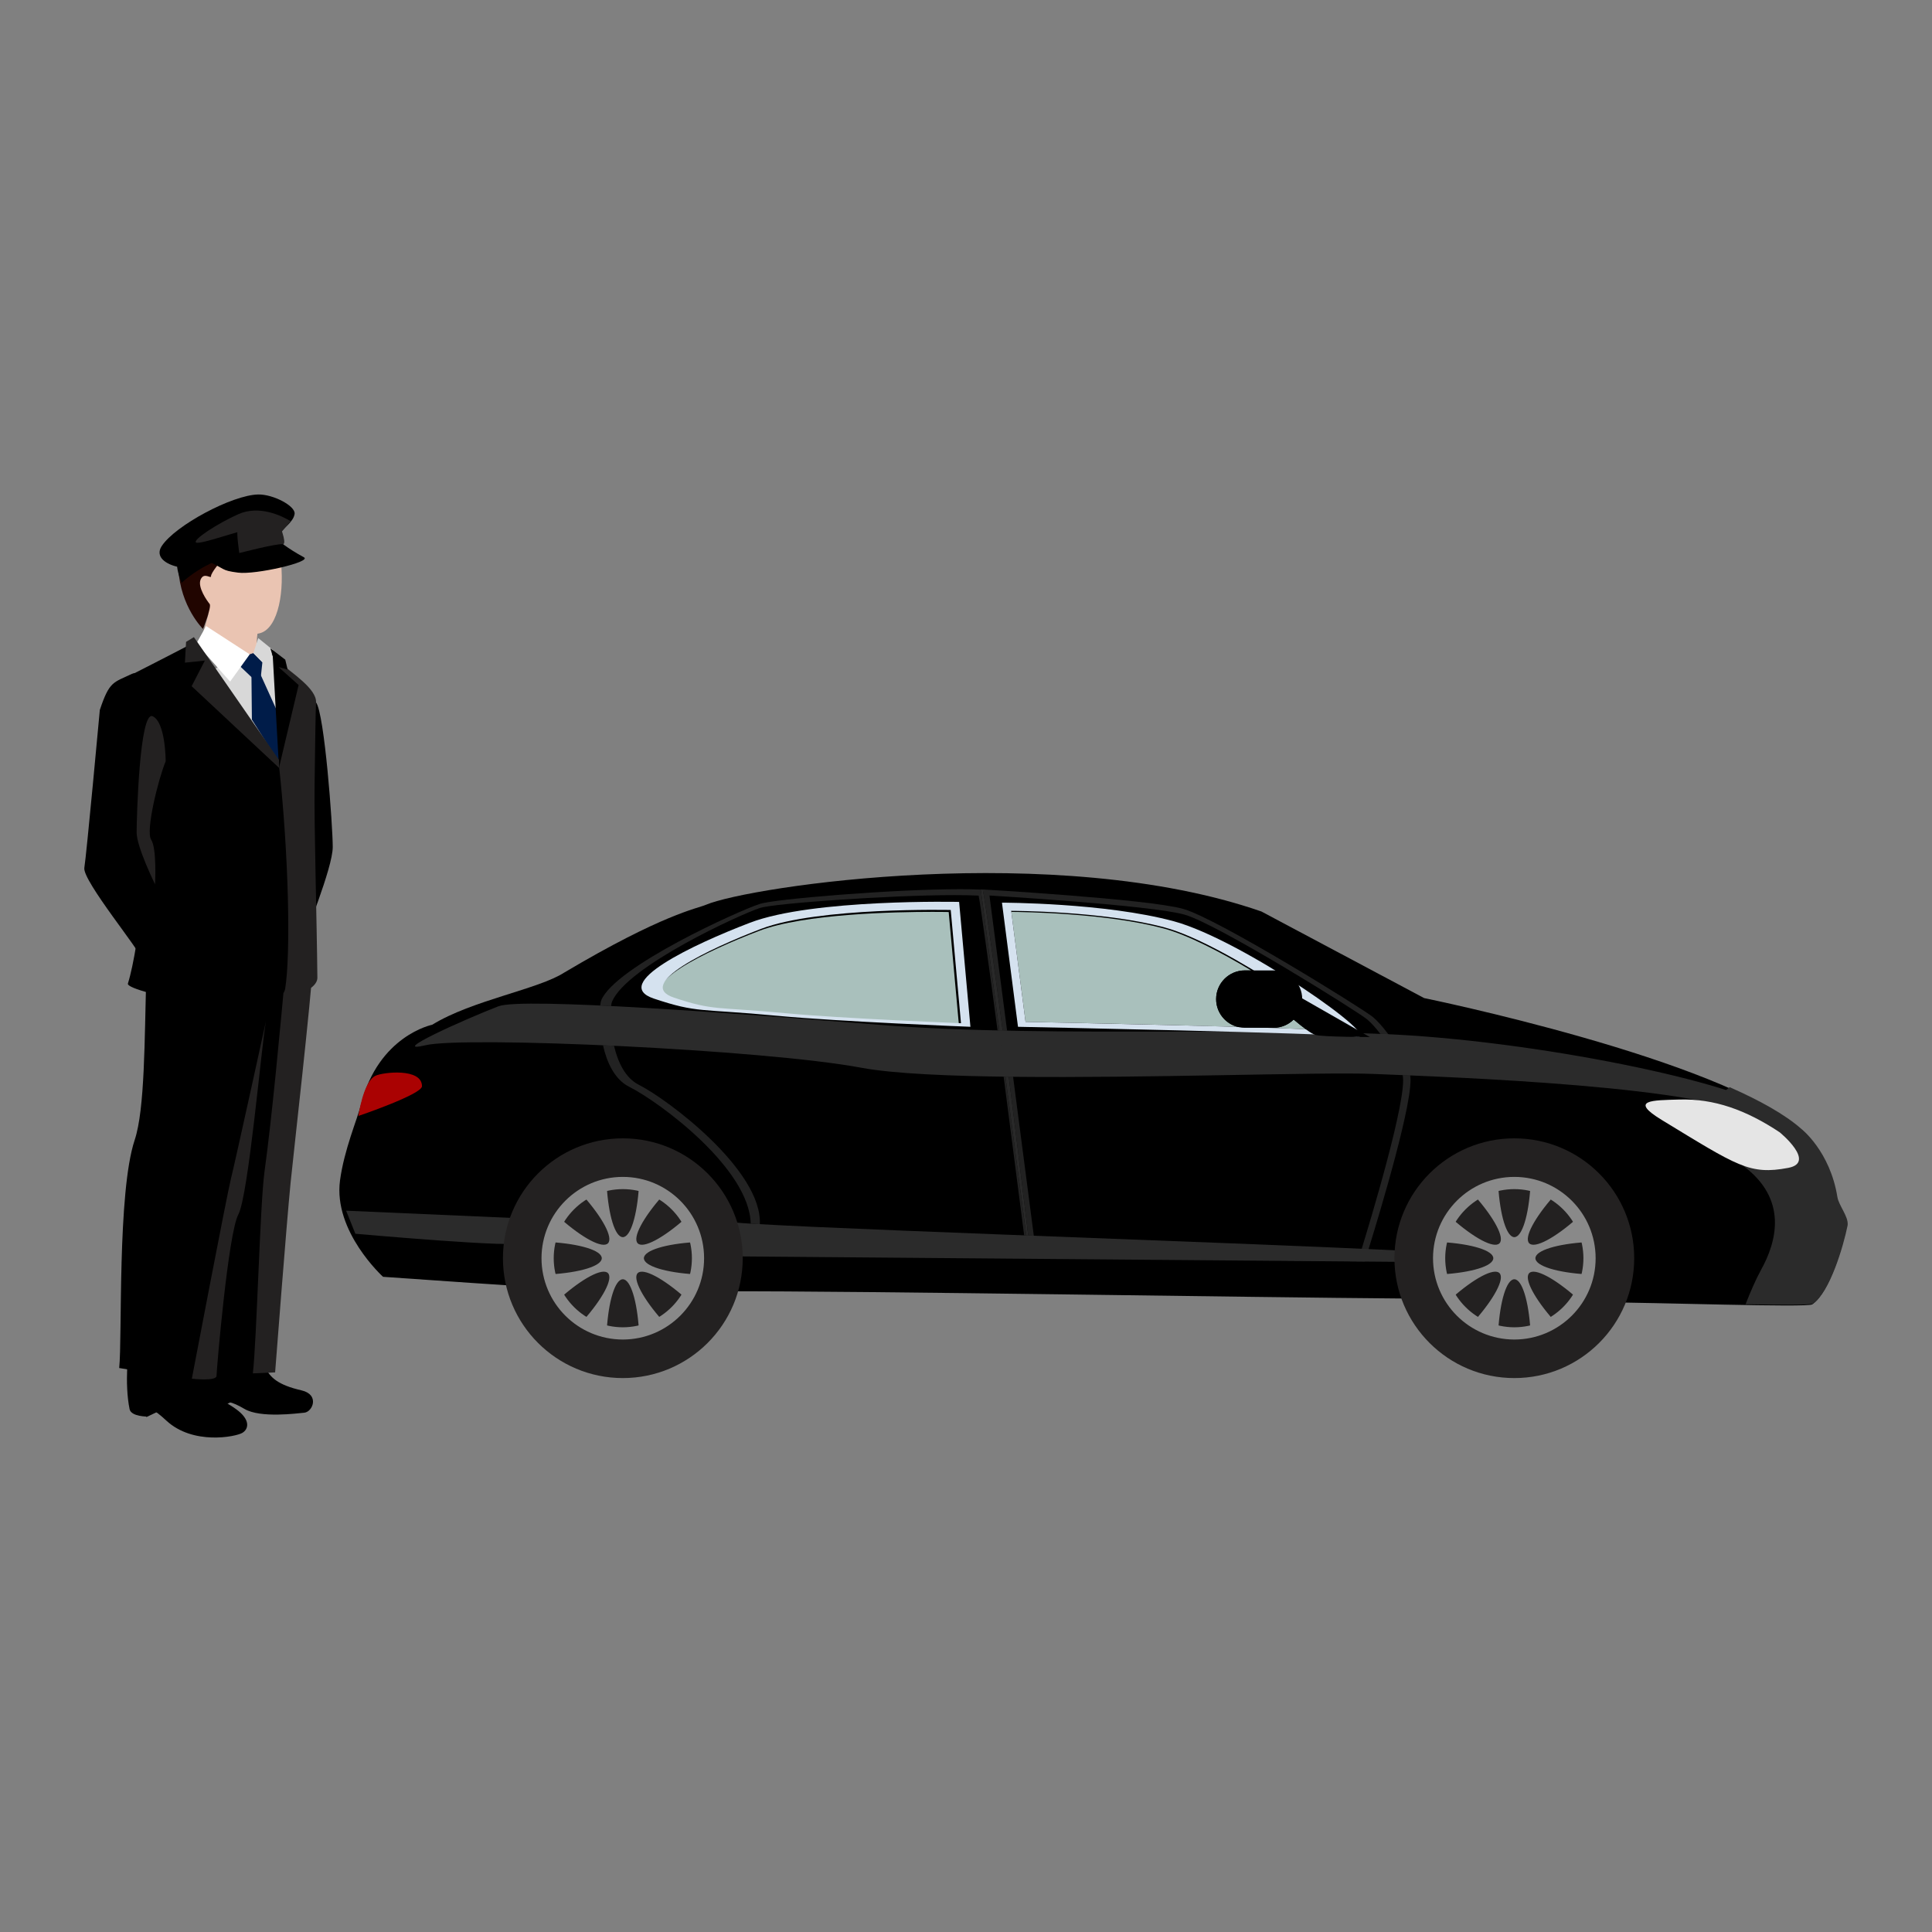 <svg xmlns="http://www.w3.org/2000/svg" width="1600.003" height="1600.003" fill-rule="evenodd" clip-rule="evenodd" image-rendering="optimizeQuality" shape-rendering="geometricPrecision" text-rendering="geometricPrecision" viewBox="0 0 16666.66 16666.66" id="taxi-driver"><rect x="0" y="0" width="16666.66" height="16666.66" fill="#808080" stroke="none"/><rect width="16666.66" height="16666.66" fill="none"></rect><path fill-rule="nonzero" d="M15843.93 10332.8c-62.98,-395.14 -310.1,-586.65 -310.1,-586.65 -693.54,-614.54 -3248.05,-1135.96 -3248.05,-1135.96l-1404.07 -747.11c-1769.42,-614.29 -4421.46,-216.51 -4792.78,-57.44 -74.53,32.04 -371.39,79.61 -1219.97,583.5 -225.19,145.84 -795.57,238.57 -1140.39,450.93 0,0 -464.02,92.73 -614.26,688.07 -31.94,127.17 -145.87,390.24 -181.17,655.52 -58.94,441.2 371.29,830.91 371.29,830.91 0,0 1501.7,106 1645.9,107.65 -7.05,-44.17 -10.84,-301.8 -10.84,-347.97 0,-479.54 -35.44,-814.88 443.6,-814.88 479.15,0 867.6,335.34 867.6,814.88 0,52.36 -4.79,315.53 -13.63,365.49 1194.9,-4.54 4589.79,53.11 5859.47,61.94 -13.23,-60.44 -13.23,-363.2 -13.23,-427.43 0,-479.54 388.45,-814.88 867.6,-814.88 479.04,0 867.63,335.34 867.63,814.88 0,67.13 -7.83,397.68 -22.35,460.23 479.18,0.75 1794.56,47.06 1837.59,17.67 146.09,-99.53 263.03,-498.2 298.62,-676.34 8.44,-75.07 -76.71,-169.84 -88.44,-243.01z"></path><path fill-rule="nonzero" d="M9891.22 9497.75l-395.14 0c-27.5 0-49.85-22.21-49.85-49.46 0-27.25 22.35-49.57 49.85-49.57l395.14 0c27.25 0 49.17 22.31 49.17 49.57 0 27.25-21.92 49.46-49.17 49.46zM7416.03 9497.75l-395.25 0c-27.39 0-49.71-22.21-49.71-49.46 0-27.25 22.31-49.57 49.71-49.57l395.25 0c27.25 0 49.21 22.31 49.21 49.57 0 27.25-21.96 49.46-49.21 49.46z"></path><path fill="#aa0202" fill-rule="nonzero" d="M3238.18 9280.63c63.19,-31.29 402.08,-70.27 402.08,89.69 0,70.63 -548.17,256.49 -548.17,256.49 0,0 39.98,-293.07 146.09,-346.18z"></path><path fill="#222" fill-rule="nonzero" d="M8853.64 10657.81c-6.04,-0.25 -12.48,-0.5 -18.52,-0.75 -31.79,-246.8 -120.23,-932.72 -177.02,-1368.88 5.19,0 10.23,0.14 15.41,0.14l180.13 1369.49zm-2298.92 -97.28c-28.15,-1.5 -54.36,-3.15 -78.61,-4.69 -10.23,-476.25 -788.39,-1050.27 -1047.88,-1180.23 -125.92,-62.94 -193.19,-210.32 -226.34,-358.41 31.54,1.36 63.34,2.9 95.13,4.4 32.65,139.91 96.88,277.8 214.32,336.85 251.7,126.56 1065.58,738.81 1043.37,1202.08zm2066.28 -1670.89c-5.19,-0.11 -10.23,-0.25 -15.38,-0.39 -63.98,-480.54 -146.23,-1078.81 -163.15,-1163.07 -59.04,-3.04 -129.17,-4.3 -207.28,-4.3 -569.62,0 -1558.1,71.78 -1677.69,110.4 -172.09,55.36 -1149.33,503.89 -1277.65,808.2 -3.15,7.3 -5.94,20.42 -8.08,38.23 -31.79,-1.65 -63.19,-3.18 -93.98,-4.54 2.4,-21.85 5.69,-37.87 9.33,-46.46 123.88,-291.54 1188.81,-772.86 1370.38,-830.91 127.67,-40.88 1140.5,-126.13 1725.76,-126.13 65.09,0 125.02,1 177.78,3.25l159.96 1215.71z"></path><path fill="#2b2b2b" fill-rule="nonzero" d="M4299.72 8680.86c-294.97,113.55 -963.52,415.45 -627.92,335.85 335.45,-79.5 2908.17,35.44 3759.75,194.51 551.31,102.96 1967.26,83.79 3072.82,64.62 602.67,-10.37 1113.11,-20.85 1340.84,-11.48 645.44,26.36 2972.61,105.96 3308.35,397.79 271.26,79.36 425.68,159.07 141.8,-79.61 -283.85,-238.72 -2055.55,-610 -3372.19,-663.11 -548.42,-22.1 -1166.36,-21.1 -1795.78,-20.2 -881.12,1.25 -1785.09,2.65 -2553.41,-59.15 -1165.35,-94.02 -3067.74,-238.72 -3274.27,-159.22z"></path><path fill="#a9c0bc" fill-rule="nonzero" d="M11265.11 8879.16c-89.44,-4.15 -204.13,-8.33 -334.95,-12.73l56 0c67.77,0 129.07,-27.14 173.73,-71.17 34.83,29.4 72.03,59.69 105.22,83.9zm-588.3 -20.56c-771.11,-22.46 -1829.86,-43.27 -1829.86,-43.27l-122.63 -948.74c93.13,0.5 820.43,9.33 1315.99,143.44 201.74,54.64 488.41,201.88 752.83,361.45l-54.39 0c-136.76,0 -247.65,110.8 -247.65,247.3 0,115.55 79,212.32 185.71,239.82z"></path><path fill="#d5e2ef" fill-rule="nonzero" d="M11454.62 8891.79c-185.72,-28.76 -2607.66,-76.46 -2607.66,-76.46l-123.78 -957.83c0,0 795.61,0 1325.86,143.83 530.65,143.59 1647.68,928.04 1405.57,890.45zm-1328.26 -944.31c-593.08,-160.5 -1482.78,-160.5 -1482.78,-160.5l138.29 1070.87c0,0 2708.69,53.5 2916.5,85.54 270.47,42.02 -978.78,-835.2 -1572.01,-995.91z"></path><path fill="#2b2b2b" fill-rule="nonzero" d="M15640.54 11245.46c145.98,-99.42 263.03,-498.31 298.51,-676.34 8.08,-75.06 -76.85,-169.69 -88.58,-242.86 -63.09,-395.28 -309.99,-586.79 -309.99,-586.79 -141.41,-125.38 -360.67,-246.91 -619.3,-360.81 -315.18,226.2 111.65,674.69 111.65,674.69 397.79,291.57 291.54,662.86 158.96,901.43 -43.67,79.25 -90.73,187.22 -133.36,296.51 315.64,5.4 563.8,6.65 582.11,-5.83z"></path><path fill="#e5e5e5" fill-rule="nonzero" d="M15353.15 9768.22c-289.93,-192.76 -565.72,-291.78 -866.49,-282.95 -233.03,6.8 -437.02,2.26 -150.13,176.88 654.02,397.79 755.94,475.25 1089.65,412.67 245.76,-46.06 -73.03,-306.59 -73.03,-306.59z"></path><path fill="#a9c0bc" fill-rule="nonzero" d="M8272.44 8844.37c0,0 -1024.56,-40.27 -1511.68,-86.19 -609.86,-57.4 -618.83,-19.17 -963.52,-134.11 -344.93,-115.05 300.41,-421.24 751.3,-593.73 387.45,-148.09 1175.33,-164.01 1495.52,-164.01 87.44,0 139.94,1.29 139.94,1.29l88.44 976.75z"></path><path fill="#d5e2ef" fill-rule="nonzero" d="M5814.91 8606.4c-344.79,-114.8 300.51,-421.25 751.19,-593.73 493.52,-188.61 1635.42,-162.61 1635.42,-162.61l88.58 976.64c0,0 -1024.45,-40.12 -1511.57,-86.04 -609.96,-57.54 -618.94,-19.45 -963.62,-134.25zm2459.03 -825.97c0,0 -1259.59,-28.5 -1803.75,179.39 -497.06,190.26 -1208.99,528 -828.76,654.92 380.26,126.67 390.09,84.4 1062.79,147.99 537.22,50.46 1667.25,95.02 1667.25,95.02l-97.52 -1077.31z"></path><path fill-rule="nonzero" d="M11233.71 8618.78c0,136.9 -110.9,247.65 -247.55,247.65l-247.41 0c-136.76,0 -247.65,-110.76 -247.65,-247.65 0,-136.5 110.9,-247.3 247.65,-247.3l247.41 0c136.65,0 247.55,110.8 247.55,247.3z"></path><path fill-rule="nonzero" d="M11136.43 8557.09l680.63 388.95c0,0 -397.64,0 -468.31,-17.78 -70.63,-17.67 -318.32,-247.41 -318.32,-247.41l106 -123.77z"></path><path fill="#2b2b2b" fill-rule="nonzero" d="M6274.78 10537.33c105.21,42.13 4383.76,177.63 5913.83,256.35 392.5,20.06 117.09,93.73 117.09,93.73l-6030.91 -49.71 0 -300.37z"></path><path fill="#232121" fill-rule="nonzero" d="M12029.39 10854.25c0,-571.52 463.16,-1034.18 1034.29,-1034.18 571.27,0 1034.04,462.66 1034.04,1034.18 0,571.13 -462.77,1033.89 -1034.04,1033.89 -571.13,0 -1034.29,-462.76 -1034.29,-1033.89z"></path><path fill="#898989" fill-rule="nonzero" d="M12467.3 10854.25c0.79,328.91 267.22,595.34 596.38,595.84 329.05,-0.5 595.48,-266.93 595.87,-595.84 -0.39,-329.05 -266.82,-595.62 -595.87,-596.12 -329.16,0.5 -595.59,267.07 -596.38,596.12zm-105.21 0c0.39,-387.34 314.28,-701.59 701.59,-701.59 387.2,0 701.23,314.24 701.23,701.59 0,387.42 -314.03,700.94 -701.23,701.44 -387.31,-0.5 -701.2,-314.03 -701.59,-701.44z"></path><path fill="#898989" fill-rule="nonzero" d="M13688.8 10993.51c-254.59,-15.27 -443.31,-71.78 -443.31,-139.26 0,-67.63 188.72,-123.92 443.56,-139.19 -16.38,-72.78 -45.17,-142.16 -84.76,-204.89 -190.65,169.09 -364.49,263.57 -412.2,215.5 -47.56,-47.7 46.46,-221.41 215.5,-411.91 -40.52,-25.64 -84.29,-47.31 -131.85,-64.23 -24.46,-8.58 -48.57,-15.13 -72.78,-20.7 -15.27,254.74 -72.06,443.6 -139.3,443.6 -67.38,0 -123.78,-188.86 -139.3,-443.6 -72.53,16.27 -141.91,45.06 -204.38,84.94 168.94,190.76 262.81,364.2 215.36,411.91 -47.67,48.07 -221.51,-46.42 -412.27,-215.5 -25.64,40.63 -47.56,84.29 -63.84,131.71 -8.58,24.35 -15.27,48.96 -21.1,73.17 254.99,15.27 443.99,71.56 443.99,139.19 0,67.48 -189,123.99 -443.99,139.26 16.31,72.56 45.31,141.55 85.04,204.78 190.65,-169.3 364.49,-263.32 412.16,-215.76 47.46,47.71 -46.42,221.8 -215.72,412.31 40.63,25.86 84.65,47.56 131.96,64.09 24.11,8.58 48.31,15.17 72.78,20.96 15.52,-254.84 71.92,-444.2 139.3,-444.2 67.23,0 124.02,189.36 139.3,444.2 72.67,-16.52 141.94,-45.17 204.38,-85.4 -168.8,-190.15 -262.82,-364.24 -215.26,-411.95 47.71,-47.56 221.55,46.46 412.31,215.76 25.35,-40.77 47.46,-84.65 64.09,-132.11 8.08,-24.1 15.16,-48.31 20.31,-72.67z"></path><path fill="#2b2b2b" fill-rule="nonzero" d="M4506.61 10510.68l-1520.62 -66.48 79.61 198.98c0,0 1488.18,131.96 1392.31,73.03 -86.15,-53.11 48.71,-205.53 48.71,-205.53z"></path><path fill="#222" fill-rule="nonzero" d="M11806.23 10775.25c-19.56,-0.86 -39.23,-1.75 -59.3,-2.65 60.55,-196.44 397.64,-1303.36 353.37,-1498.05 20.96,0.89 42.63,1.79 64.83,2.65 35.98,195.94 -257.85,1171.55 -358.91,1498.05zm-2887.86 -115.05c-16.02,-0.64 -32.04,-1.25 -48.07,-1.79 -30.29,-252.95 -111.79,-929.54 -168.3,-1369.74 12.48,0.25 25.1,0.25 37.59,0.54l178.78 1370.99zm3057.8 -1738.52c-17.81,-0.75 -35.48,-1.5 -53,-2.26 -5.19,-0.14 -10.48,-0.39 -15.77,-0.64 -40.48,-53.36 -80.36,-97.13 -113.04,-124.52 -80.36,-67.63 -1285.7,-820.18 -1573.12,-903.18 -287.64,-83.15 -1685.52,-165.65 -1685.52,-165.65l152.02 1165.61c-12.73,-0.25 -25.46,-0.5 -38.09,-0.75 -66.23,-500.5 -148.63,-1116.43 -171.84,-1215.57 -5.54,-0.29 -11.09,-0.54 -16.77,-0.79l-0.25 -1.89c0,0 1447.2,83.04 1747.57,169.08 300.3,85.8 1551.2,862.56 1635.35,932.58 37.84,31.54 85.01,84.04 132.46,147.99z"></path><path fill="#292929" fill-rule="nonzero" d="M8870.31 10658.42c-5.54,-0.25 -11.12,-0.5 -16.67,-0.61l-180.13 -1369.49c9.44,0.11 18.92,0.25 28.5,0.36 56.5,440.2 138.01,1116.79 168.3,1369.74zm-220.65 -1768.13c-9.58,-0.25 -19.06,-0.39 -28.65,-0.64l-159.96 -1215.71c5.69,0.25 11.23,0.5 16.77,0.79 23.21,99.13 105.61,715.07 171.84,1215.57z"></path><path fill="#2b2b2b" fill-rule="nonzero" d="M8739.6 9289.22c-12.48-.29-25.11-.29-37.59-.54-9.59-.11-19.06-.25-28.5-.36l-52.5-398.68c9.59.25 19.06.39 28.65.64 12.63.25 25.35.5 38.09.75l51.86 398.18zm3425.54-12.02c-22.21-.86-43.88-1.75-64.83-2.65-.65-2.75-1.4-5.4-2.15-7.8-39.73-120.63-116.44-250.34-190.76-347.97 5.3.25 10.59.5 15.77.64 17.52.75 35.19 1.5 53 2.26 73.17 99.02 146.74 225.34 185.82 342.67 1.25 3.9 2.29 8.19 3.15 12.84zM11772.9 10882.01l-2894.4-35.33-24.86-188.86c5.54.11 11.12.36 16.67.61 16.02.54 32.04 1.15 48.07 1.79l17.27 132.96 2801.96 9.23c0 0 3.26-10.48 9.33-29.79 20.06.89 39.73 1.79 59.3 2.65-20.71 66.98-33.33 106.75-33.33 106.75z"></path><path fill="#232121" fill-rule="nonzero" d="M4338.7 10854.25c0,-571.52 463.12,-1034.18 1034.25,-1034.18 571.16,0 1034.29,462.66 1034.29,1034.18 0,571.13 -463.13,1033.89 -1034.29,1033.89 -571.13,0 -1034.25,-462.76 -1034.25,-1033.89z"></path><path fill="#898989" fill-rule="nonzero" d="M4776.72 10854.25c0.5,328.91 267.22,595.34 596.23,595.84 329.05,-0.5 595.48,-266.93 595.87,-595.84 -0.39,-329.05 -266.82,-595.62 -595.87,-596.12 -329.02,0.5 -595.73,267.07 -596.23,596.12zm-105.36 0c0.39,-387.34 314.28,-701.59 701.59,-701.59 387.09,0 700.98,314.24 700.98,701.59 0,387.42 -313.89,700.94 -700.98,701.44 -387.31,-0.5 -701.2,-314.03 -701.59,-701.44z"></path><path fill="#898989" fill-rule="nonzero" d="M5998.23 10993.51c-254.99,-15.27 -443.6,-71.78 -443.6,-139.26 0,-67.63 188.61,-123.92 443.85,-139.19 -16.52,-72.78 -45.52,-142.16 -85.15,-204.89 -190.65,169.09 -364.49,263.57 -411.91,215.5 -47.56,-47.7 46.17,-221.41 215.36,-411.91 -40.37,-25.64 -84.29,-47.31 -131.85,-64.23 -24.35,-8.58 -48.46,-15.13 -72.67,-20.7 -15.38,254.74 -72.17,443.6 -139.3,443.6 -67.34,0 -123.99,-188.86 -139.26,-443.6 -72.67,16.27 -141.94,45.06 -204.38,84.94 168.8,190.76 262.67,364.2 215.22,411.91 -47.67,48.07 -221.55,-46.42 -412.16,-215.5 -25.75,40.63 -47.56,84.29 -63.98,131.71 -8.44,24.35 -15.38,48.96 -20.81,73.17 254.74,15.27 443.71,71.56 443.71,139.19 0,67.48 -188.97,123.99 -443.81,139.26 16.13,72.56 45.28,141.55 85.01,204.78 190.51,-169.3 364.49,-263.32 412.06,-215.76 47.46,47.71 -46.42,221.8 -215.47,412.31 40.37,25.86 84.51,47.56 131.82,64.09 23.96,8.58 48.31,15.17 72.81,20.96 15.27,-254.84 71.92,-444.2 139.26,-444.2 67.13,0 123.92,189.36 139.3,444.2 72.52,-16.52 142.05,-45.17 204.52,-85.4 -169.19,-190.15 -262.93,-364.24 -215.36,-411.95 47.42,-47.56 221.26,46.46 412.27,215.76 25.35,-40.77 47.2,-84.65 63.98,-132.11 8.44,-24.1 15.27,-48.31 20.57,-72.67z"></path><path fill-rule="nonzero" d="M2726.46 6059.68c73.17 98.31 143.94 1063.33 143.94 1247 0 183.82-246.26 768.57-263.03 852.11-16.77 83.5-91.73-1984.28-8.19-2051.02 83.36-66.88 127.28-48.1 127.28-48.1zM1875.63 12152.32l114.94-56.65c0 0-94.27-104.71-112.3-100.31-18.17 3.79-2.65 156.96-2.65 156.96z"></path><path fill-rule="nonzero" d="M1743.78 11503.74c-15.38,140.65 -39.84,397.14 3.04,589.9 12.98,58.19 141.3,54.9 141.3,54.9 0,0 -9.33,-130.96 220.41,5.43 138.29,82.26 458.98,37.73 516.27,32.94 72.02,-6.83 135.61,-155.81 -24.11,-192.9 -201.09,-45.96 -273.76,-111.04 -313.39,-202.24 -39.98,-90.59 -52.11,-376.97 -52.11,-376.97l-491.41 88.94z"></path><path fill-rule="nonzero" d="M2390.11 10109.64c-35.44,352.22 -211.72,1708.34 -211.72,1708.34l-356.26 29.4 -90.19 69.02 -703.63 -114.94c27.15,-267.22 -16.77,-1516.08 133.61,-1967.37 176.63,-530 -15.52,-2413.86 317.68,-2506.45l1111.11 568.09c0,0 -165.15,1861.79 -200.59,2213.91z"></path><path fill="#232121" fill-rule="nonzero" d="M2507.05 10201.59c29.04,-288.39 170.19,-1513.93 200.63,-1971.76l-233.93 25.11c-58.54,643.3 -127.31,1382.86 -192.26,1854.71 -38.73,284.85 -65.88,1437.22 -100.17,1737.88l192.12 -8.48c0,0 98.42,-1285.44 133.61,-1637.46z"></path><path fill-rule="nonzero" d="M1261.74 12224.75l130.93 -61.58c0,0 -104.18,-120.24 -124.63,-116.05 -20.96,4.15 -6.29,177.63 -6.29,177.63z"></path><path fill-rule="nonzero" d="M1125.33 11490.47c-20.31,158.46 -52.35,447.24 -7.3,666.15 13.74,65.84 158.18,63.69 158.18,63.69 0,0 -62.55,-170.94 158.61,34.58 230.63,213.72 597.87,139.41 654.52,106.61 57,-33.05 73.42,-114.19 -52.61,-205.13 -128.57,-92.73 -230.49,-103.61 -326.65,-309.74 -47.42,-101.17 -28.76,-447.6 -28.76,-447.6l-556 91.44z"></path><path fill="#eac4b2" fill-rule="nonzero" d="M1819.24 5213.55c-9.73,49.71 -66.37,242.72 -66.37,242.72l144.33 335.99 35.69 -40.88 54.39 53.86 245.12 -9.58c0,0 -34.55,-206.78 -7.44,-353.26l26.65 -56.4c0,0 -426.57,-200.98 -432.37,-172.44z"></path><path fill="#232121" fill-rule="nonzero" d="M2320.98 5726.38c0,0 -65.63,-155.32 93.34,-11.73 99.17,89.33 318.46,226.84 312.14,345.04 -4.54,90.73 -7.58,338.89 -12.63,708.03 -5.15,351.26 19.31,1158.96 24.1,1667 1.15,130.32 -375.33,260.89 -494.06,-50.21 78.6,-476.79 38.62,-1554.7 107,-1808.05 17.02,-63.19 -29.9,-850.07 -29.9,-850.07z"></path><path fill="#d8d8d8" fill-rule="nonzero" d="M2045.58 5670.23c43.13,26.39 198.84,-56 212.96,-69.52 14.13,-13.74 121.48,77.85 121.48,77.85l9.58 852.36 -563.33 -746.51 219.3 -114.19z"></path><polygon fill="#001c49" fill-rule="nonzero" points="2074.22 5669.62 2060.45 5737.5 2171.35 5842.96 2250.96 5830.84 2263.44 5713.4 2185.73 5634.15"></polygon><polygon fill="#001c49" fill-rule="nonzero" points="2169.31 5838.53 2173 6208.07 2411.07 6584.03 2406.89 6170.48 2248.17 5820.51"></polygon><polygon fill="#d8d8d8" fill-rule="nonzero" points="2185.73 5634.15 2227.86 5504.58 2356.82 5609.04 2308.5 5757.53"></polygon><polygon fill="#fff" fill-rule="nonzero" points="1778.11 5400.76 2154.19 5644.88 1985 5879.91 1693.82 5552.04"></polygon><path fill-rule="nonzero" d="M1659.27 5550.64c0,0 -267.22,139.41 -564.08,289.78 -111.8,56.79 149.38,227.09 117.44,340.89 -31.9,113.8 66.23,782.34 70.41,915.45 4.4,133.22 -75.96,1056.85 -179.67,1387.91 -24.21,79.46 1300,347.43 1356.51,45.78 48.81,-293.82 31.29,-1159.17 -53.11,-1925.59 -6.94,-64.84 -747.51,-1054.21 -747.51,-1054.21z"></path><polygon fill-rule="nonzero" points="2353.13 5662.79 2332.21 5592.41 2460.89 5690.69 2481.34 5776.23 2403.09 5754.52 2575.97 5909.45 2406.78 6623.66"></polygon><polygon fill="#232121" fill-rule="nonzero" points="2406.39 6554.89 1672.65 5496.25 1605.13 5537.12 1595.18 5716.4 1767.13 5698.73 1653.19 5919.53 2406.78 6623.66"></polygon><path fill-rule="nonzero" d="M1138.46 5813.07c-160.72,76.71 -193.8,60.69 -277.3,311.35 0,0 -115.05,1251.9 -133.61,1361.94 -18.56,110.26 506.79,745.87 476.14,760.35 216.36,5.19 476.39,-401.18 476.39,-401.18 0,0 -426.32,-637.25 -397.04,-748.76 29,-111.54 235.18,-662.5 216.51,-811.34 -18.81,-148.78 -240.47,-530.29 -361.09,-472.35z"></path><path fill="#eac4b2" fill-rule="nonzero" d="M2419.01 4808.43c38.48,285.49 -16.67,600.17 -168.05,651.38 -137.76,46.81 -468.06,-81 -587.04,-342.68 -119.48,-261.39 -51.21,-552.31 214.11,-627.13 289.78,-81.75 508.68,76.46 540.98,318.43z"></path><path fill="#4f1109" fill-rule="nonzero" d="M2047.33 4643.67c33.94,28.9 211.71,-30.43 268.61,0.75 57.26,30.9 101.57,172.95 120.84,201.84 0,0 9.22,-151.52 -25.71,-222.55 -140.44,-288.39 -446.24,-290.93 -500.35,-229.85 -54.25,60.94 136.61,249.8 136.61,249.8z"></path><path fill="#210500" fill-rule="nonzero" d="M2092.5 4605.44c8.69,69.77 -58.79,109.86 -126.03,172.44 -67.37,62.59 -147.13,165.65 -146.09,192.55 1.36,26.75 -59.83,-38.12 -89.19,27.86 -29.29,66.73 54.86,184.32 77.32,211.82 19.67,24.5 -57.4,215.25 -57.4,215.25 0,0 -194.66,-188.86 -212.72,-520.67 -17.92,-331.56 303.05,-455.47 422.39,-457.22 173.23,-2.65 131.71,157.96 131.71,157.96z"></path><path fill-rule="nonzero" d="M1545.72 4892.58c-116.59,-22.46 -210.71,-89.94 -150.78,-181.67 115.05,-176.88 607.46,-440.7 832.05,-445.24 131.07,-2.5 323.83,100.2 314.39,167.69 -9.33,67.38 -95.88,123.88 -129.21,165.4 -15.77,19.67 -43.38,58.15 -43.38,58.15l-823.07 235.68z"></path><path fill-rule="nonzero" d="M1566.54 5027.44c376.47,-334.95 785.99,-248.15 833.91,-319.18 47.96,-71.02 -30.4,-181.31 -30.4,-181.31 -188.61,-14.48 -523.2,38.12 -822.07,282.74 -55.75,45.67 18.56,217.76 18.56,217.76z"></path><path fill-rule="nonzero" d="M1766.74 4829.24c191.9,83 130.21,90.08 287.17,110.65 149.88,19.92 641.51,-93.12 567.48,-132.61 -146.98,-79.36 -221.44,-146.34 -221.44,-146.34l-433.48 116.94 -199.73 51.36z"></path><path fill="#232121" fill-rule="nonzero" d="M2426.34 4565.81c-81.5,-54.11 -356.05,-5.69 -373.46,2.9 -17.38,8.58 11.37,202.38 11.37,202.38 0,0 320.83,-83.54 373.93,-76.35 37.48,4.93 -11.84,-128.93 -11.84,-128.93z"></path><path fill="#232121" fill-rule="nonzero" d="M2507.2 4496.04c-80.36-48.42-272.01-140.05-451.04-60.44-179.03 79.5-399.54 223.69-364.35 244.51 35.44 20.96 390.85-111.51 464.91-113.41 74.56-1.79 244.61 22.07 244.61 22.07l-9.98 44.78 115.83-137.51zM2294.09 8810.54c-37.59 200.48-150.49 1503.85-238.18 1666.74-87.69 162.97-187.86 1340.95-187.86 1391.05 0 50.21-213.07 25.11-213.07 25.11 0 0 300.62-1579.06 338.24-1729.44 37.73-150.38 300.87-1353.46 300.87-1353.46zM1429.28 6567.26c-62.59 150.49-175.38 601.52-125.17 676.73 50.1 75.32 33.44 384.41 33.44 384.41 0 0-158.86-321.72-158.86-447 0-125.28 25-1052.81 137.9-1002.6 112.69 50.07 112.69 388.45 112.69 388.45z"></path></svg>